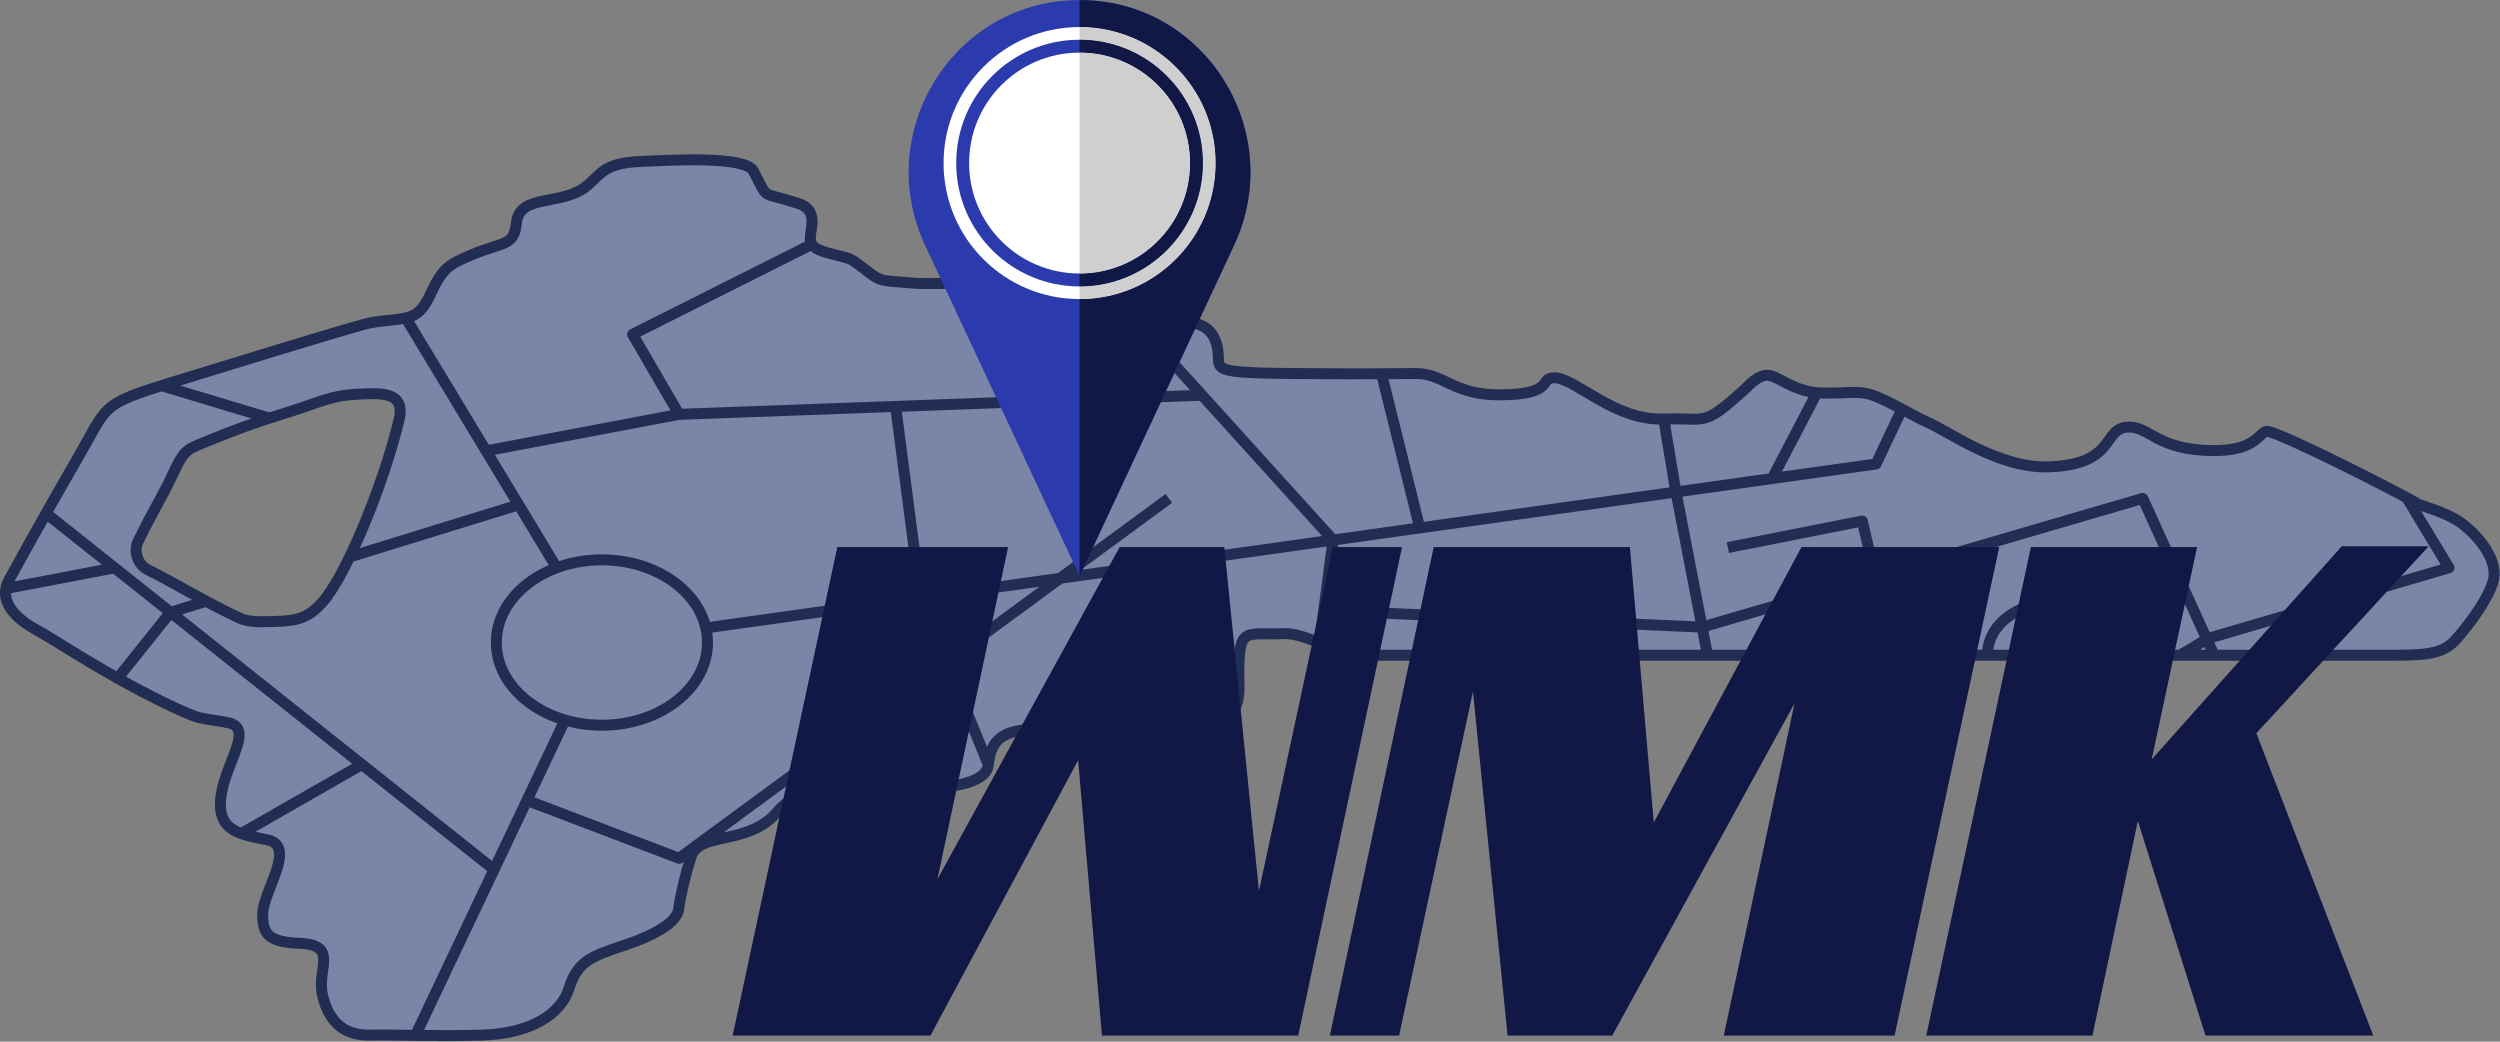 <?xml version="1.0" encoding="UTF-8" standalone="no"?>
<!DOCTYPE svg PUBLIC "-//W3C//DTD SVG 1.1//EN" "http://www.w3.org/Graphics/SVG/1.1/DTD/svg11.dtd">
<svg width="100%" height="100%" viewBox="0 0 3036 1265" version="1.1" xmlns="http://www.w3.org/2000/svg" xmlns:xlink="http://www.w3.org/1999/xlink" xml:space="preserve" xmlns:serif="http://www.serif.com/" style="fill-rule:evenodd;clip-rule:evenodd;stroke-linejoin:round;stroke-miterlimit:2;">
    <rect x="0" y="0" width="3036" height="1265" fill="#808080" stroke="none"/>
    <g transform="matrix(1,0,0,1,-1010.11,-1193.99)">
        <path d="M1723.32,1419.32C1692.93,1444.99 1640.85,1428.25 1637.15,1465.02C1633.89,1497.38 1618.32,1484.64 1564.42,1511.91C1534.85,1526.86 1535.86,1560.72 1515.92,1574.75C1502.45,1584.23 1476.13,1581.49 1453.54,1587.52C1431.25,1593.48 1351.33,1617.49 1218,1658.66C1130.64,1685.64 1141.98,1685.38 1103.02,1752.77C1086.02,1782.17 1062.92,1822.07 1021.26,1897.86C1006.94,1923.9 1029.62,1944.94 1051.77,1957.34C1076.73,1971.29 1100.33,1987.88 1153.07,2017.7C1185.96,2036.29 1237.52,2062.22 1252.26,2065.55C1264.16,2068.24 1280.83,2069.95 1288.49,2071.95C1317.55,2079.56 1285.7,2117.86 1278.97,2157.91C1271.17,2204.23 1302.83,2207.3 1334.36,2213.76C1371.94,2221.45 1328.33,2277.13 1329.12,2305.35C1329.69,2325.73 1333.1,2338.07 1373.76,2339.53C1421.42,2341.24 1395.38,2370.75 1401.34,2400.34C1407.29,2429.93 1424.06,2451.6 1458.77,2451C1493.73,2450.4 1537.82,2452.73 1595.8,2451C1654.37,2449.25 1691.51,2425.44 1701.05,2394.49C1711.41,2360.88 1729.01,2355.01 1769.66,2341.49C1807.61,2328.86 1832.33,2313.08 1834.19,2298.38C1836.19,2282.6 1842.98,2253.99 1849.17,2234.94C1859.76,2202.35 1918.17,2222.23 1954.41,2179.54C1981.42,2147.72 2025.85,2149.54 2108.16,2151.32C2154.5,2152.32 2207.45,2148 2210.35,2122.69C2213.44,2095.58 2223.2,2079.25 2273.79,2079.25C2324.38,2079.25 2319.99,2079.54 2387.44,2079.25C2455.97,2078.96 2516,2089.78 2514.78,2026.89C2513.32,1951.64 2519.61,1965.67 2568.29,1963.48C2597.94,1962.15 2632.75,1989.7 2664.47,1989.7L3899.51,1989.7C3948.05,1989.7 3973.35,1990.56 3990.64,1972.67C4003.28,1959.59 4038.44,1914.65 4039,1892.16C4039.71,1863.72 4009.69,1836.24 3996.53,1827.37C3979.28,1815.75 3948.91,1807.66 3946.18,1805.94C3927.32,1794.04 3777.23,1717.88 3763.37,1717.88C3753.47,1717.88 3751.57,1741.7 3697.17,1741.21C3629.76,1740.59 3620.59,1711.93 3594.98,1712.65C3562.31,1713.58 3581.36,1758.02 3498.16,1760.95C3437.42,1763.09 3375.5,1717.24 3351.3,1706.99C3332.82,1699.16 3293.2,1673.73 3274.04,1671.37C3257.36,1669.31 3262.18,1671.37 3225.47,1671.37C3188.81,1671.37 3169.94,1649.7 3156.04,1649.7C3144.18,1649.7 3134.1,1662.18 3126.59,1668.88C3077.29,1712.83 3084.26,1701.17 3030.56,1702.88C2970.35,1704.79 2924.45,1654.05 2898.68,1652.81C2877.89,1651.81 2900.75,1673.48 2830.45,1673.48C2774.9,1673.48 2764.09,1647.59 2729.37,1647.59C2694.65,1647.59 2684.35,1648.48 2580.19,1647.59C2464.03,1646.59 2497.7,1641.88 2486.82,1609.67C2476.85,1580.16 2448.1,1583 2382.66,1583.59C2219.81,1585.07 2267.29,1576.92 2230.32,1546.53C2215.23,1534.12 2144.54,1539.87 2119.92,1537.86C2074.45,1534.15 2081.13,1536.78 2056.22,1517.9C2039.87,1505.51 2044.29,1509.04 2015.76,1501.24C1998.86,1496.61 1993.93,1491.54 1994.15,1482.69C1994.46,1470.14 2004.03,1448.94 1979.5,1441C1931.45,1425.46 1944.6,1438.55 1925.04,1401.66C1915.17,1383.03 1824.54,1388.53 1789.12,1390C1743.81,1391.88 1740.54,1404.79 1723.32,1419.32ZM1458.09,1672.15C1481.09,1671.52 1501.62,1674.7 1494.82,1703.27C1475.55,1784.32 1428.9,1896.32 1400.54,1926.6C1384.73,1943.49 1373.03,1948.18 1342.7,1948.71C1329.1,1948.95 1313.25,1950.3 1300.79,1944.52C1262.07,1926.55 1214.98,1898.03 1191.12,1886.69C1173.83,1878.47 1173.86,1859.51 1177.02,1853.02C1196.61,1812.87 1207.11,1797.24 1218.02,1773.89C1233.67,1740.44 1234.86,1740.74 1259.67,1730.6C1332.77,1700.74 1347.88,1699.68 1393.71,1683.23C1418.53,1674.32 1433.17,1672.82 1458.09,1672.15Z" style="fill:rgb(123,133,167);fill-rule:nonzero;"/>
    </g>
    <g transform="matrix(1,0,0,1,-1010.11,-1193.99)">
        <path d="M1723.32,1419.32C1692.93,1444.99 1640.85,1428.25 1637.15,1465.02C1633.89,1497.38 1618.32,1484.64 1564.42,1511.91C1534.85,1526.86 1535.86,1560.72 1515.92,1574.75C1502.45,1584.23 1476.13,1581.49 1453.54,1587.52C1439.81,1591.19 1404.22,1601.7 1347.76,1618.86C1312.55,1629.56 1269.21,1642.85 1218,1658.66C1130.64,1685.64 1141.98,1685.38 1103.02,1752.77C1086.02,1782.17 1062.92,1822.07 1021.26,1897.86C1006.94,1923.9 1029.62,1944.94 1051.77,1957.34C1076.73,1971.29 1100.33,1987.88 1153.07,2017.7C1185.96,2036.29 1237.52,2062.22 1252.26,2065.55C1264.16,2068.24 1280.83,2069.95 1288.49,2071.95C1317.55,2079.56 1285.7,2117.86 1278.97,2157.91C1271.17,2204.23 1302.83,2207.3 1334.36,2213.76C1371.94,2221.45 1328.33,2277.13 1329.12,2305.35C1329.69,2325.73 1333.1,2338.07 1373.76,2339.53C1421.42,2341.24 1395.38,2370.75 1401.34,2400.34C1407.29,2429.93 1424.06,2451.6 1458.77,2451C1493.73,2450.4 1537.82,2452.73 1595.8,2451C1654.37,2449.25 1691.51,2425.44 1701.05,2394.49C1711.41,2360.88 1729.01,2355.01 1769.66,2341.49C1807.61,2328.86 1832.33,2313.08 1834.19,2298.38C1836.19,2282.6 1842.98,2253.99 1849.17,2234.94C1859.76,2202.35 1918.17,2222.23 1954.41,2179.54C1981.42,2147.72 2025.85,2149.54 2108.16,2151.32C2154.5,2152.32 2207.45,2148 2210.35,2122.69C2213.44,2095.58 2223.2,2079.25 2273.79,2079.25C2324.38,2079.25 2319.99,2079.54 2387.44,2079.25C2455.97,2078.96 2516,2089.78 2514.78,2026.89C2513.32,1951.64 2519.61,1965.67 2568.29,1963.48C2597.94,1962.15 2632.75,1989.7 2664.47,1989.7L3899.51,1989.7C3948.05,1989.7 3973.35,1990.56 3990.64,1972.67C4003.28,1959.59 4038.44,1914.65 4039,1892.16C4039.71,1863.72 4009.69,1836.24 3996.53,1827.37C3979.28,1815.75 3948.91,1807.66 3946.18,1805.94C3927.32,1794.04 3777.23,1717.88 3763.37,1717.88C3753.47,1717.88 3751.57,1741.7 3697.17,1741.21C3629.76,1740.59 3620.59,1711.93 3594.98,1712.65C3562.31,1713.58 3581.36,1758.02 3498.16,1760.95C3437.42,1763.09 3375.5,1717.24 3351.3,1706.99C3332.82,1699.16 3293.2,1673.73 3274.04,1671.37C3257.36,1669.31 3262.18,1671.37 3225.47,1671.37C3188.81,1671.37 3169.94,1649.7 3156.04,1649.7C3144.18,1649.7 3134.1,1662.18 3126.59,1668.88C3077.29,1712.83 3084.26,1701.17 3030.56,1702.88C2970.35,1704.79 2924.45,1654.05 2898.68,1652.81C2877.89,1651.81 2900.75,1673.48 2830.45,1673.48C2774.9,1673.48 2764.09,1647.59 2729.37,1647.59C2694.65,1647.59 2684.35,1648.48 2580.19,1647.59C2464.03,1646.59 2497.7,1641.88 2486.82,1609.67C2476.85,1580.16 2448.1,1583 2382.66,1583.59C2219.81,1585.07 2267.29,1576.92 2230.32,1546.53C2215.23,1534.12 2144.54,1539.87 2119.92,1537.86C2074.45,1534.15 2081.13,1536.78 2056.22,1517.9C2039.87,1505.51 2044.29,1509.04 2015.76,1501.24C1998.86,1496.61 1993.93,1491.54 1994.15,1482.69C1994.46,1470.14 2004.03,1448.94 1979.5,1441C1931.45,1425.46 1944.6,1438.55 1925.04,1401.66C1915.17,1383.03 1824.54,1388.53 1789.12,1390C1743.81,1391.88 1740.54,1404.79 1723.32,1419.32ZM1458.09,1672.15C1481.09,1671.52 1501.62,1674.7 1494.82,1703.27C1475.55,1784.32 1428.9,1896.32 1400.54,1926.6C1384.73,1943.49 1373.03,1948.18 1342.7,1948.71C1329.1,1948.95 1313.25,1950.3 1300.79,1944.52C1262.07,1926.55 1214.98,1898.03 1191.12,1886.69C1173.83,1878.47 1173.86,1859.51 1177.02,1853.02C1196.61,1812.87 1207.11,1797.24 1218.02,1773.89C1233.67,1740.44 1234.86,1740.74 1259.67,1730.6C1332.77,1700.74 1347.88,1699.68 1393.71,1683.23C1418.53,1674.32 1433.17,1672.82 1458.09,1672.15ZM1449.65,2122.41L1303.08,2206.29M1996.06,1490.65L1778.29,1600.01L1834.82,1697.18L1600.88,1741.45M1834.82,1697.18L2469.88,1673.95M1016.78,1908.87L1149.35,1883.59M1153.07,2017.7L1217.11,1937.58L1260.62,1924.15M1514.48,2451.65L1696.25,2068.39M1867.3,1956.57L2922.3,1808.75M1869.29,1974.29C1869.29,2029.75 1811.88,2074.7 1741.06,2074.7C1670.24,2074.7 1612.83,2029.75 1612.83,1974.29C1612.83,1918.84 1670.24,1873.88 1741.06,1873.88C1811.88,1873.88 1869.29,1918.84 1869.29,1974.29ZM1066.06,1817.35L1610.11,2250.01M1502.86,1580.09L1686.2,1883.51M2388.05,1583.54L2629.01,1849.77L2612.43,1974.79M2734.26,1835.02L2687.86,1647.88M3045.41,1791.47L3083.76,1989.7M1649.98,2165.94L1834.82,2236.29L2429.58,1799.25M3216.56,1670.93L3162.15,1775.28M2177.72,1913.07L3288.31,1757.46L3319.92,1690.83M3030.56,1702.88L3045.35,1791.5M1337.28,1701.77L1206.21,1662.33M2097.71,1687.47L2128.04,1919.95L2210.35,2122.69M3932.76,1798.35L3984.22,1883.51L3689.89,1969.8C3689.89,1969.8 3674.54,1980.45 3656.88,1989.7M2617.52,1935.42L3077.15,1955.55L3612.26,1799.25L3698.95,1989.7M3605.07,1989.7C3605.07,1950.55 3564.2,1923.49 3514.2,1923.49C3464.19,1923.49 3423.66,1950.55 3423.66,1989.7M3309.53,1989.7L3271.69,1826.69L3108.4,1858.99M1434.69,1870.41L1639.99,1807.03" style="fill:none;fill-rule:nonzero;stroke:rgb(33,45,82);stroke-width:13.33px;"/>
    </g>
    <g transform="matrix(0.288,0,0,0.288,477.783,-125.036)">
        <path d="M3544.68,1468.28L3389.41,1800.64L2893.18,2862.91L2396.95,1800.64L2241.68,1468.28C2021.17,996.162 2354.51,446.383 2875.42,434.642C2881.32,434.526 2887.22,434.469 2893.18,434.469C2899.13,434.469 2905.03,434.526 2910.93,434.642C3431.85,446.383 3765.18,996.162 3544.68,1468.28Z" style="fill:rgb(43,59,173);fill-rule:nonzero;"/>
        <path d="M3466.66,1121.77C3466.66,1438.49 3209.9,1695.25 2893.18,1695.25C2576.45,1695.25 2319.69,1438.49 2319.69,1121.77C2319.69,805.038 2576.45,548.28 2893.18,548.28C3209.9,548.28 3466.66,805.038 3466.66,1121.77Z" style="fill:white;fill-rule:nonzero;"/>
        <path d="M3413.29,1121.77C3413.29,1409.01 3180.43,1641.88 2893.18,1641.88C2605.93,1641.88 2373.07,1409.01 2373.07,1121.77C2373.07,834.515 2605.93,601.653 2893.18,601.653C3180.43,601.653 3413.29,834.515 3413.29,1121.77Z" style="fill:rgb(43,59,173);fill-rule:nonzero;"/>
        <path d="M3358.88,1121.77C3358.88,1378.96 3150.38,1587.46 2893.18,1587.46C2635.98,1587.46 2427.48,1378.96 2427.48,1121.77C2427.48,864.565 2635.98,656.064 2893.18,656.064C3150.38,656.064 3358.88,864.565 3358.88,1121.77Z" style="fill:white;fill-rule:nonzero;"/>
        <path d="M2893.18,2862.91L2893.18,1695.25C3209.9,1695.25 3466.66,1438.49 3466.66,1121.77C3466.66,805.038 3209.9,548.28 2893.18,548.28L2893.18,434.469C2899.13,434.469 2905.03,434.526 2910.93,434.642C3320.19,443.866 3613.66,785.187 3613.74,1160.03C3613.76,1236.1 3601.7,1313.53 3576.07,1389.86C3573.95,1396.17 3571.73,1402.48 3569.43,1408.77C3562.13,1428.71 3553.88,1448.57 3544.68,1468.28L3439.97,1692.41L3423.03,1728.68L3389.41,1800.64L3326.35,1935.63L3317.87,1953.77L2893.18,2862.91Z" style="fill:rgb(17,24,69);fill-rule:nonzero;"/>
        <path d="M2893.18,1695.25L2893.18,1641.88C3180.43,1641.88 3413.29,1409.01 3413.29,1121.77C3413.29,834.515 3180.43,601.653 2893.18,601.653L2893.18,548.28C3209.9,548.28 3466.66,805.038 3466.66,1121.77C3466.66,1438.49 3209.9,1695.25 2893.18,1695.25Z" style="fill:rgb(207,207,207);fill-rule:nonzero;"/>
        <path d="M2893.18,1641.88L2893.18,1587.46C3150.38,1587.46 3358.88,1378.96 3358.88,1121.77C3358.88,864.565 3150.38,656.064 2893.18,656.064L2893.18,601.653C3180.43,601.653 3413.29,834.515 3413.29,1121.77C3413.29,1409.01 3180.43,1641.88 2893.18,1641.88Z" style="fill:rgb(17,24,69);fill-rule:nonzero;"/>
        <path d="M2893.18,1587.46L2893.18,656.064C3150.38,656.064 3358.88,864.565 3358.88,1121.77C3358.88,1378.96 3150.38,1587.46 2893.18,1587.46Z" style="fill:rgb(207,207,207);fill-rule:nonzero;"/>
    </g>
    <g transform="matrix(1,0,0,1,-1010.11,-1193.99)">
        <g transform="matrix(1,0,0,1,901.074,-953.347)">
            <path d="M2409.83,3405L2202.4,3405L2288.36,3001.35L2066.91,3405L1939.84,3405L1897.79,2987.34L1808.09,3405L1724,3405L1850.14,2811.67L2088.41,2811.67L2117.37,3146.18L2296.77,2811.67L2536.91,2811.67L2409.83,3405Z" style="fill:rgb(17,24,69);fill-rule:nonzero;"/>
        </g>
        <g transform="matrix(-1,0,0,-1,4436.77,5263.33)">
            <path d="M2409.83,3405L2202.4,3405L2288.36,3001.35L2066.91,3405L1939.84,3405L1897.79,2987.34L1808.09,3405L1724,3405L1850.14,2811.67L2088.41,2811.67L2117.37,3146.18L2296.77,2811.67L2536.91,2811.67L2409.83,3405Z" style="fill:rgb(17,24,69);fill-rule:nonzero;"/>
        </g>
        <g transform="matrix(1,0,0,1,605.344,-953.352)">
            <path d="M3017.77,3069.56L3248.56,2810.74L3354.15,2810.74L3144.85,3037.79L3286.87,3405L3083.18,3405L3000.95,3144.31L2945.83,3405L2744,3405L2871.04,2811.68L3072.9,2811.67L3017.77,3069.56Z" style="fill:rgb(17,24,69);fill-rule:nonzero;"/>
        </g>
    </g>
</svg>

